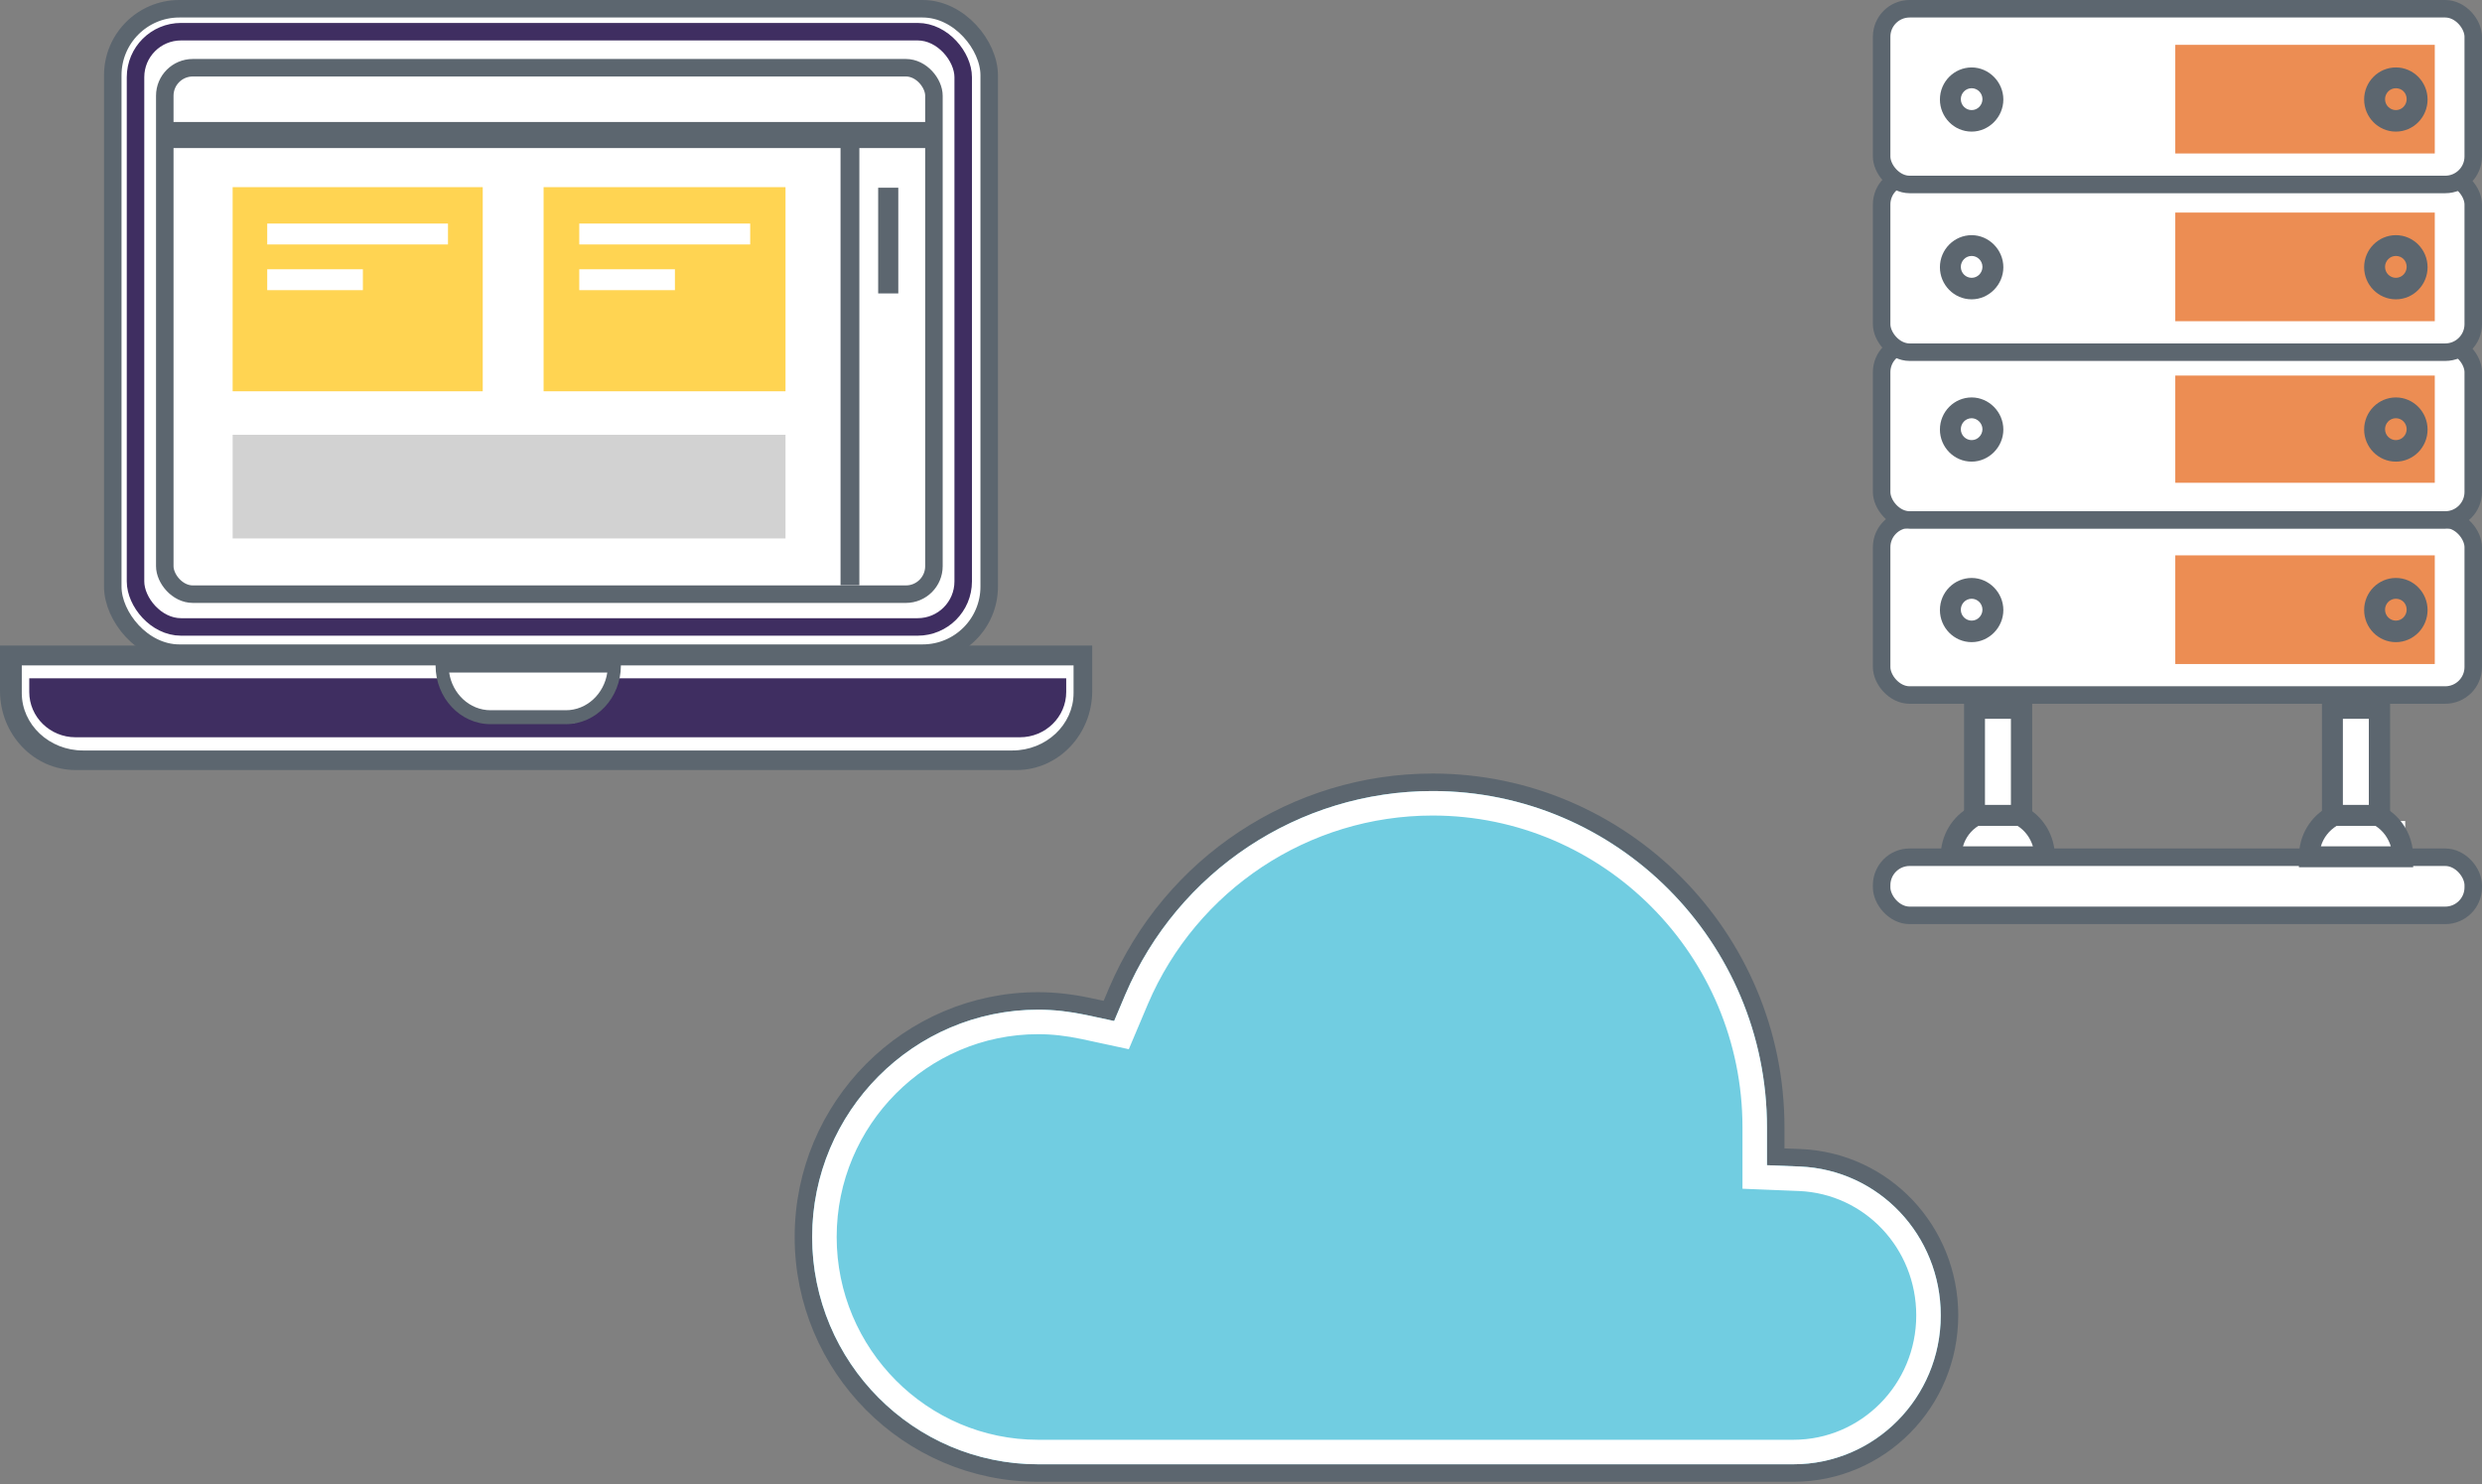 <?xml version="1.0" encoding="UTF-8"?>
<svg width="709px" height="424px" viewBox="0 0 709 424" version="1.1" xmlns="http://www.w3.org/2000/svg" xmlns:xlink="http://www.w3.org/1999/xlink">
    <rect x="0" y="0" width="709" height="424" fill="#808080" stroke="none"/>
    <!-- Generator: Sketch 58 (84663) - https://sketch.com -->
    <title>on prem, cloud</title>
    <desc>Created with Sketch.</desc>
    <g id="Page-1" stroke="none" stroke-width="1" fill="none" fill-rule="evenodd">
        <g id="Topic---architecture" transform="translate(-272, -334)">
            <g id="on-prem,-cloud" transform="translate(272, 336)">
                <g id="Server" transform="translate(537, 0)" fill-rule="nonzero">
                    <g id="Group" transform="translate(0, 197.191)">
                        <rect id="Rectangle" fill="#FFFFFF" transform="translate(137.639, 40.519) scale(-1, 1) rotate(-180) translate(-137.639, -40.519) " x="125.21" y="35.362" width="24.857" height="10.314"></rect>
                        <rect id="Rectangle" fill="#FFFFFF" x="129.597" y="1.473" width="14.622" height="33.889"></rect>
                        <rect id="Rectangle" fill="#FFFFFF" transform="translate(33.824, 40.519) scale(-1, 1) rotate(-180) translate(-33.824, -40.519) " x="21.395" y="35.362" width="24.857" height="10.314"></rect>
                        <rect id="Rectangle" fill="#FFFFFF" x="25.782" y="1.473" width="14.622" height="33.889"></rect>
                        <path d="M43.405,36.738 L24.049,36.738 L24.049,0.103 L43.508,0.103 L43.508,36.738 L43.405,36.738 Z M30.02,30.769 L37.433,30.769 L37.433,6.174 L30.02,6.174 L30.02,30.769 L30.02,30.769 Z" id="Shape" fill="#5C666F"></path>
                        <path d="M50.097,48.572 L17.356,48.572 L17.356,45.588 C17.356,39.516 20.651,33.959 26.005,31.181 L26.622,30.872 L40.728,30.872 L41.346,31.181 C46.699,34.062 49.994,39.516 49.994,45.588 L49.994,48.572 L50.097,48.572 Z M23.74,42.603 L43.714,42.603 C42.993,40.236 41.449,38.075 39.286,36.738 L28.167,36.738 C26.005,38.075 24.46,40.134 23.74,42.603 Z" id="Shape" fill="#5C666F"></path>
                        <rect id="Rectangle" stroke="#5C666F" stroke-width="5" fill="#FFFFFF" x="0.5" y="45.721" width="169" height="16.61" rx="8"></rect>
                        <path d="M145.746,36.738 L126.286,36.738 L126.286,0.103 L145.746,0.103 L145.746,36.738 Z M132.258,30.769 L139.671,30.769 L139.671,6.174 L132.258,6.174 L132.258,30.769 Z" id="Shape" fill="#5C666F"></path>
                        <path d="M152.438,48.572 L119.697,48.572 L119.697,45.588 C119.697,39.516 122.992,33.959 128.346,31.181 L128.963,30.872 L143.069,30.872 L143.686,31.181 C149.04,34.062 152.335,39.516 152.335,45.588 L152.335,48.572 L152.438,48.572 Z M125.978,42.603 L145.951,42.603 C145.231,40.236 143.686,38.075 141.524,36.738 L130.508,36.738 C128.346,38.075 126.698,40.134 125.978,42.603 Z" id="Shape" fill="#5C666F"></path>
                    </g>
                    <g id="Group" transform="translate(0, 95.837)">
                        <rect id="Rectangle" stroke="#5C666F" stroke-width="5" fill="#FFFFFF" x="0.5" y="50.512" width="169" height="50.221" rx="8"></rect>
                        <rect id="Rectangle-Copy-10" stroke="#5C666F" stroke-width="5" fill="#FFFFFF" x="0.5" y="0.5" width="169" height="50.221" rx="8"></rect>
                        <rect id="Rectangle" fill="#EC8D53" x="84.382" y="9.461" width="74.13" height="30.632"></rect>
                        <rect id="Rectangle" fill="#EC8D53" x="84.382" y="60.827" width="74.13" height="31.049"></rect>
                        <path d="M26.211,34.05 C21.166,34.05 17.15,29.882 17.15,24.881 C17.15,19.776 21.269,15.712 26.211,15.712 C31.153,15.712 35.271,19.88 35.271,24.881 C35.271,29.882 31.153,34.05 26.211,34.05 Z M26.211,21.651 C24.46,21.651 23.122,23.11 23.122,24.777 C23.122,26.548 24.563,27.903 26.211,27.903 C27.961,27.903 29.299,26.444 29.299,24.777 C29.299,23.11 27.858,21.651 26.211,21.651 Z" id="Shape" fill="#5C666F"></path>
                        <path d="M147.393,34.05 C142.348,34.05 138.333,29.882 138.333,24.881 C138.333,19.776 142.451,15.712 147.393,15.712 C152.438,15.712 156.453,19.88 156.453,24.881 C156.453,29.882 152.438,34.05 147.393,34.05 Z M147.393,21.651 C145.643,21.651 144.304,23.11 144.304,24.777 C144.304,26.548 145.746,27.903 147.393,27.903 C149.143,27.903 150.482,26.444 150.482,24.777 C150.482,23.11 149.143,21.651 147.393,21.651 Z" id="Shape" fill="#5C666F"></path>
                        <path d="M26.211,85.625 C21.166,85.625 17.15,81.457 17.15,76.456 C17.15,71.351 21.269,67.287 26.211,67.287 C31.153,67.287 35.271,71.455 35.271,76.456 C35.271,81.457 31.153,85.625 26.211,85.625 Z M26.211,73.226 C24.46,73.226 23.122,74.685 23.122,76.352 C23.122,78.123 24.563,79.477 26.211,79.477 C27.961,79.477 29.299,78.019 29.299,76.352 C29.299,74.58 27.858,73.226 26.211,73.226 Z" id="Shape" fill="#5C666F"></path>
                        <path d="M147.393,85.625 C142.348,85.625 138.333,81.457 138.333,76.456 C138.333,71.351 142.451,67.287 147.393,67.287 C152.438,67.287 156.453,71.455 156.453,76.456 C156.453,81.457 152.438,85.625 147.393,85.625 Z M147.393,73.226 C145.643,73.226 144.304,74.685 144.304,76.352 C144.304,78.123 145.746,79.477 147.393,79.477 C149.143,79.477 150.482,78.019 150.482,76.352 C150.482,74.58 149.143,73.226 147.393,73.226 Z" id="Shape" fill="#5C666F"></path>
                    </g>
                    <g id="LAYER" transform="translate(0, 47.919)">
                        <rect id="Rectangle" stroke="#5C666F" stroke-width="5" fill="#FFFFFF" x="0.5" y="0.5" width="169" height="50.201" rx="8"></rect>
                        <rect id="Rectangle" fill="#EC8D53" x="84.382" y="10.811" width="74.13" height="31.038"></rect>
                        <path d="M147.393,35.599 C142.348,35.599 138.333,31.433 138.333,26.434 C138.333,21.33 142.451,17.268 147.393,17.268 C152.438,17.268 156.453,21.434 156.453,26.434 C156.453,31.433 152.438,35.599 147.393,35.599 Z M147.393,23.205 C145.643,23.205 144.304,24.663 144.304,26.33 C144.304,28.1 145.746,29.454 147.393,29.454 C149.143,29.454 150.482,27.996 150.482,26.33 C150.482,24.559 149.143,23.205 147.393,23.205 Z" id="Shape" fill="#5C666F"></path>
                        <path d="M26.211,35.599 C21.166,35.599 17.15,31.433 17.15,26.434 C17.15,21.33 21.269,17.268 26.211,17.268 C31.153,17.268 35.271,21.434 35.271,26.434 C35.271,31.433 31.153,35.599 26.211,35.599 Z M26.211,23.205 C24.46,23.205 23.122,24.663 23.122,26.33 C23.122,28.1 24.563,29.454 26.211,29.454 C27.961,29.454 29.299,27.996 29.299,26.33 C29.299,24.559 27.858,23.205 26.211,23.205 Z" id="Shape" fill="#5C666F"></path>
                    </g>
                    <g id="LAYER">
                        <rect id="Rectangle" stroke="#5C666F" stroke-width="5" fill="#FFFFFF" x="0.5" y="0.5" width="169" height="50.201" rx="8"></rect>
                        <rect id="Rectangle" fill="#EC8D53" x="84.382" y="10.811" width="74.13" height="31.038"></rect>
                        <path d="M147.393,35.599 C142.348,35.599 138.333,31.433 138.333,26.434 C138.333,21.33 142.451,17.268 147.393,17.268 C152.438,17.268 156.453,21.434 156.453,26.434 C156.453,31.433 152.438,35.599 147.393,35.599 Z M147.393,23.205 C145.643,23.205 144.304,24.663 144.304,26.33 C144.304,28.1 145.746,29.454 147.393,29.454 C149.143,29.454 150.482,27.996 150.482,26.33 C150.482,24.559 149.143,23.205 147.393,23.205 Z" id="Shape" fill="#5C666F"></path>
                        <path d="M26.211,35.599 C21.166,35.599 17.15,31.433 17.15,26.434 C17.15,21.33 21.269,17.268 26.211,17.268 C31.153,17.268 35.271,21.434 35.271,26.434 C35.271,31.433 31.153,35.599 26.211,35.599 Z M26.211,23.205 C24.46,23.205 23.122,24.663 23.122,26.33 C23.122,28.1 24.563,29.454 26.211,29.454 C27.961,29.454 29.299,27.996 29.299,26.33 C29.299,24.559 27.858,23.205 26.211,23.205 Z" id="Shape" fill="#5C666F"></path>
                    </g>
                </g>
                <g id="Computer">
                    <polygon id="Path-10" fill="#FFFFFF" fill-rule="nonzero" points="3.714 185.234 5.277 201.549 13.882 213.614 38.06 215.191 293.645 215.191 304.56 208.612 309.214 198.633 309.214 185.234"></polygon>
                    <rect id="Rectangle" stroke="#5C666F" stroke-width="5" fill="#FFFFFF" fill-rule="nonzero" x="32.214" y="0.5" width="250.357" height="184.106" rx="19"></rect>
                    <path d="M0,182.426 L0,195.4 C0,207.862 9.686,218 21.592,218 L290.409,218 C302.315,218 312,207.862 312,195.4 L312,182.426 L0,182.426 Z M306.669,195.995 C306.669,205.048 298.825,212.413 289.184,212.413 L23.71,212.413 C14.068,212.413 6.224,205.048 6.224,195.995 L6.224,188.105 L306.669,188.105 L306.669,195.995 Z" id="Shape" fill="#5C666F" fill-rule="nonzero"></path>
                    <path d="M176.157,191.787 C175.468,193.149 174.558,194.371 173.465,195.44 C170.852,197.999 167.237,204.621 163.245,204.621 L140.789,204.621 C135.146,204.621 128.381,196.42 126.001,191.787 L8.357,191.787 L8.357,195.695 C8.357,202.835 14.286,208.638 21.568,208.638 L291.348,208.638 C298.642,208.638 304.571,202.835 304.571,195.695 L304.571,191.787 L176.157,191.787 Z" id="Path" fill="#3F2E61" fill-rule="nonzero"></path>
                    <path d="M124.429,186.17 L124.429,188.159 C124.429,197.387 131.477,204.894 140.14,204.894 L161.646,204.894 C170.31,204.894 177.357,197.387 177.357,188.159 L177.357,186.17 L124.429,186.17 Z M161.646,200.915 L140.14,200.915 C134.171,200.915 129.209,196.24 128.309,190.149 L173.476,190.149 C172.577,196.241 167.614,200.915 161.646,200.915 Z" id="Shape" fill="#5C666F" fill-rule="nonzero"></path>
                    <g id="Screen" transform="translate(46.429, 32.638)" fill-rule="nonzero">
                        <rect id="Rectangle" fill="#D2D2D2" x="20.027" y="89.579" width="157.929" height="29.621"></rect>
                        <rect id="Rectangle" fill="#5C666F" x="204.427" y="18.993" width="5.747" height="30.2"></rect>
                        <rect id="Rectangle" fill="#5C666F" x="0" y="0.216" width="218.61" height="7.447"></rect>
                        <rect id="Rectangle" fill="#5C666F" x="193.675" y="4.1" width="5.376" height="128.459"></rect>
                        <rect id="Rectangle" fill="#FFD452" x="20.027" y="18.833" width="71.441" height="58.319"></rect>
                        <rect id="Rectangle" fill="#FFFFFF" x="29.905" y="29.232" width="51.635" height="5.971"></rect>
                        <rect id="Rectangle" fill="#FFFFFF" x="29.905" y="42.289" width="27.324" height="5.971"></rect>
                        <rect id="Rectangle" fill="#FFD452" x="108.851" y="18.833" width="69.106" height="58.319"></rect>
                        <rect id="Rectangle" fill="#FFFFFF" x="119.042" y="29.232" width="48.826" height="5.971"></rect>
                        <rect id="Rectangle" fill="#FFFFFF" x="119.042" y="42.289" width="27.324" height="5.971"></rect>
                    </g>
                    <rect id="Rectangle" stroke="#3F2E61" stroke-width="5" x="38.714" y="7.053" width="236.429" height="170.064" rx="13"></rect>
                    <rect id="Rectangle" stroke="#5C666F" stroke-width="5" x="47.071" y="17.351" width="219.714" height="150.404" rx="8"></rect>
                </g>
                <g id="Cloud" transform="translate(219, 181)" fill="#71CDE1" fill-rule="nonzero">
                    <path d="M97.763,105.817 L100.17,100.12 C115.646,63.923 151.065,40.5 190.238,40.5 C244.284,40.5 288.247,84.725 288.247,139.078 C288.247,139.263 288.247,139.263 288.247,139.82 C288.247,140.153 288.247,140.153 288.247,140.407 L288.247,147.499 L295.285,147.783 L295.29,147.783 C319.152,148.791 337.888,168.561 337.888,192.813 C337.888,217.704 317.928,237.846 293.297,237.846 L77.553,237.846 C40.559,237.846 10.5,207.546 10.5,170.408 C10.5,133.208 40.62,102.97 77.553,102.97 C82.222,102.97 86.877,103.501 91.859,104.545 L97.763,105.817 Z" id="Path" stroke="#5C666F" stroke-width="5"></path>
                    <path d="M295.036,153.778 L295.044,153.778 L282.247,153.263 L282.247,140.407 C282.247,140.153 282.247,140.153 282.247,139.82 C282.247,139.263 282.247,139.263 282.247,139.078 C282.247,88.03 240.962,46.5 190.238,46.5 C153.469,46.5 120.219,68.489 105.693,102.465 L101.356,112.73 L98.522,112.119 L90.614,110.414 C86.033,109.454 81.786,108.97 77.553,108.97 C43.939,108.97 16.5,136.516 16.5,170.408 C16.5,204.243 43.883,231.846 77.553,231.846 L293.297,231.846 C314.602,231.846 331.888,214.403 331.888,192.813 C331.888,171.761 315.671,154.65 295.036,153.778 Z" id="Path" stroke="#FFFFFF" stroke-width="7"></path>
                </g>
            </g>
        </g>
    </g>
</svg>